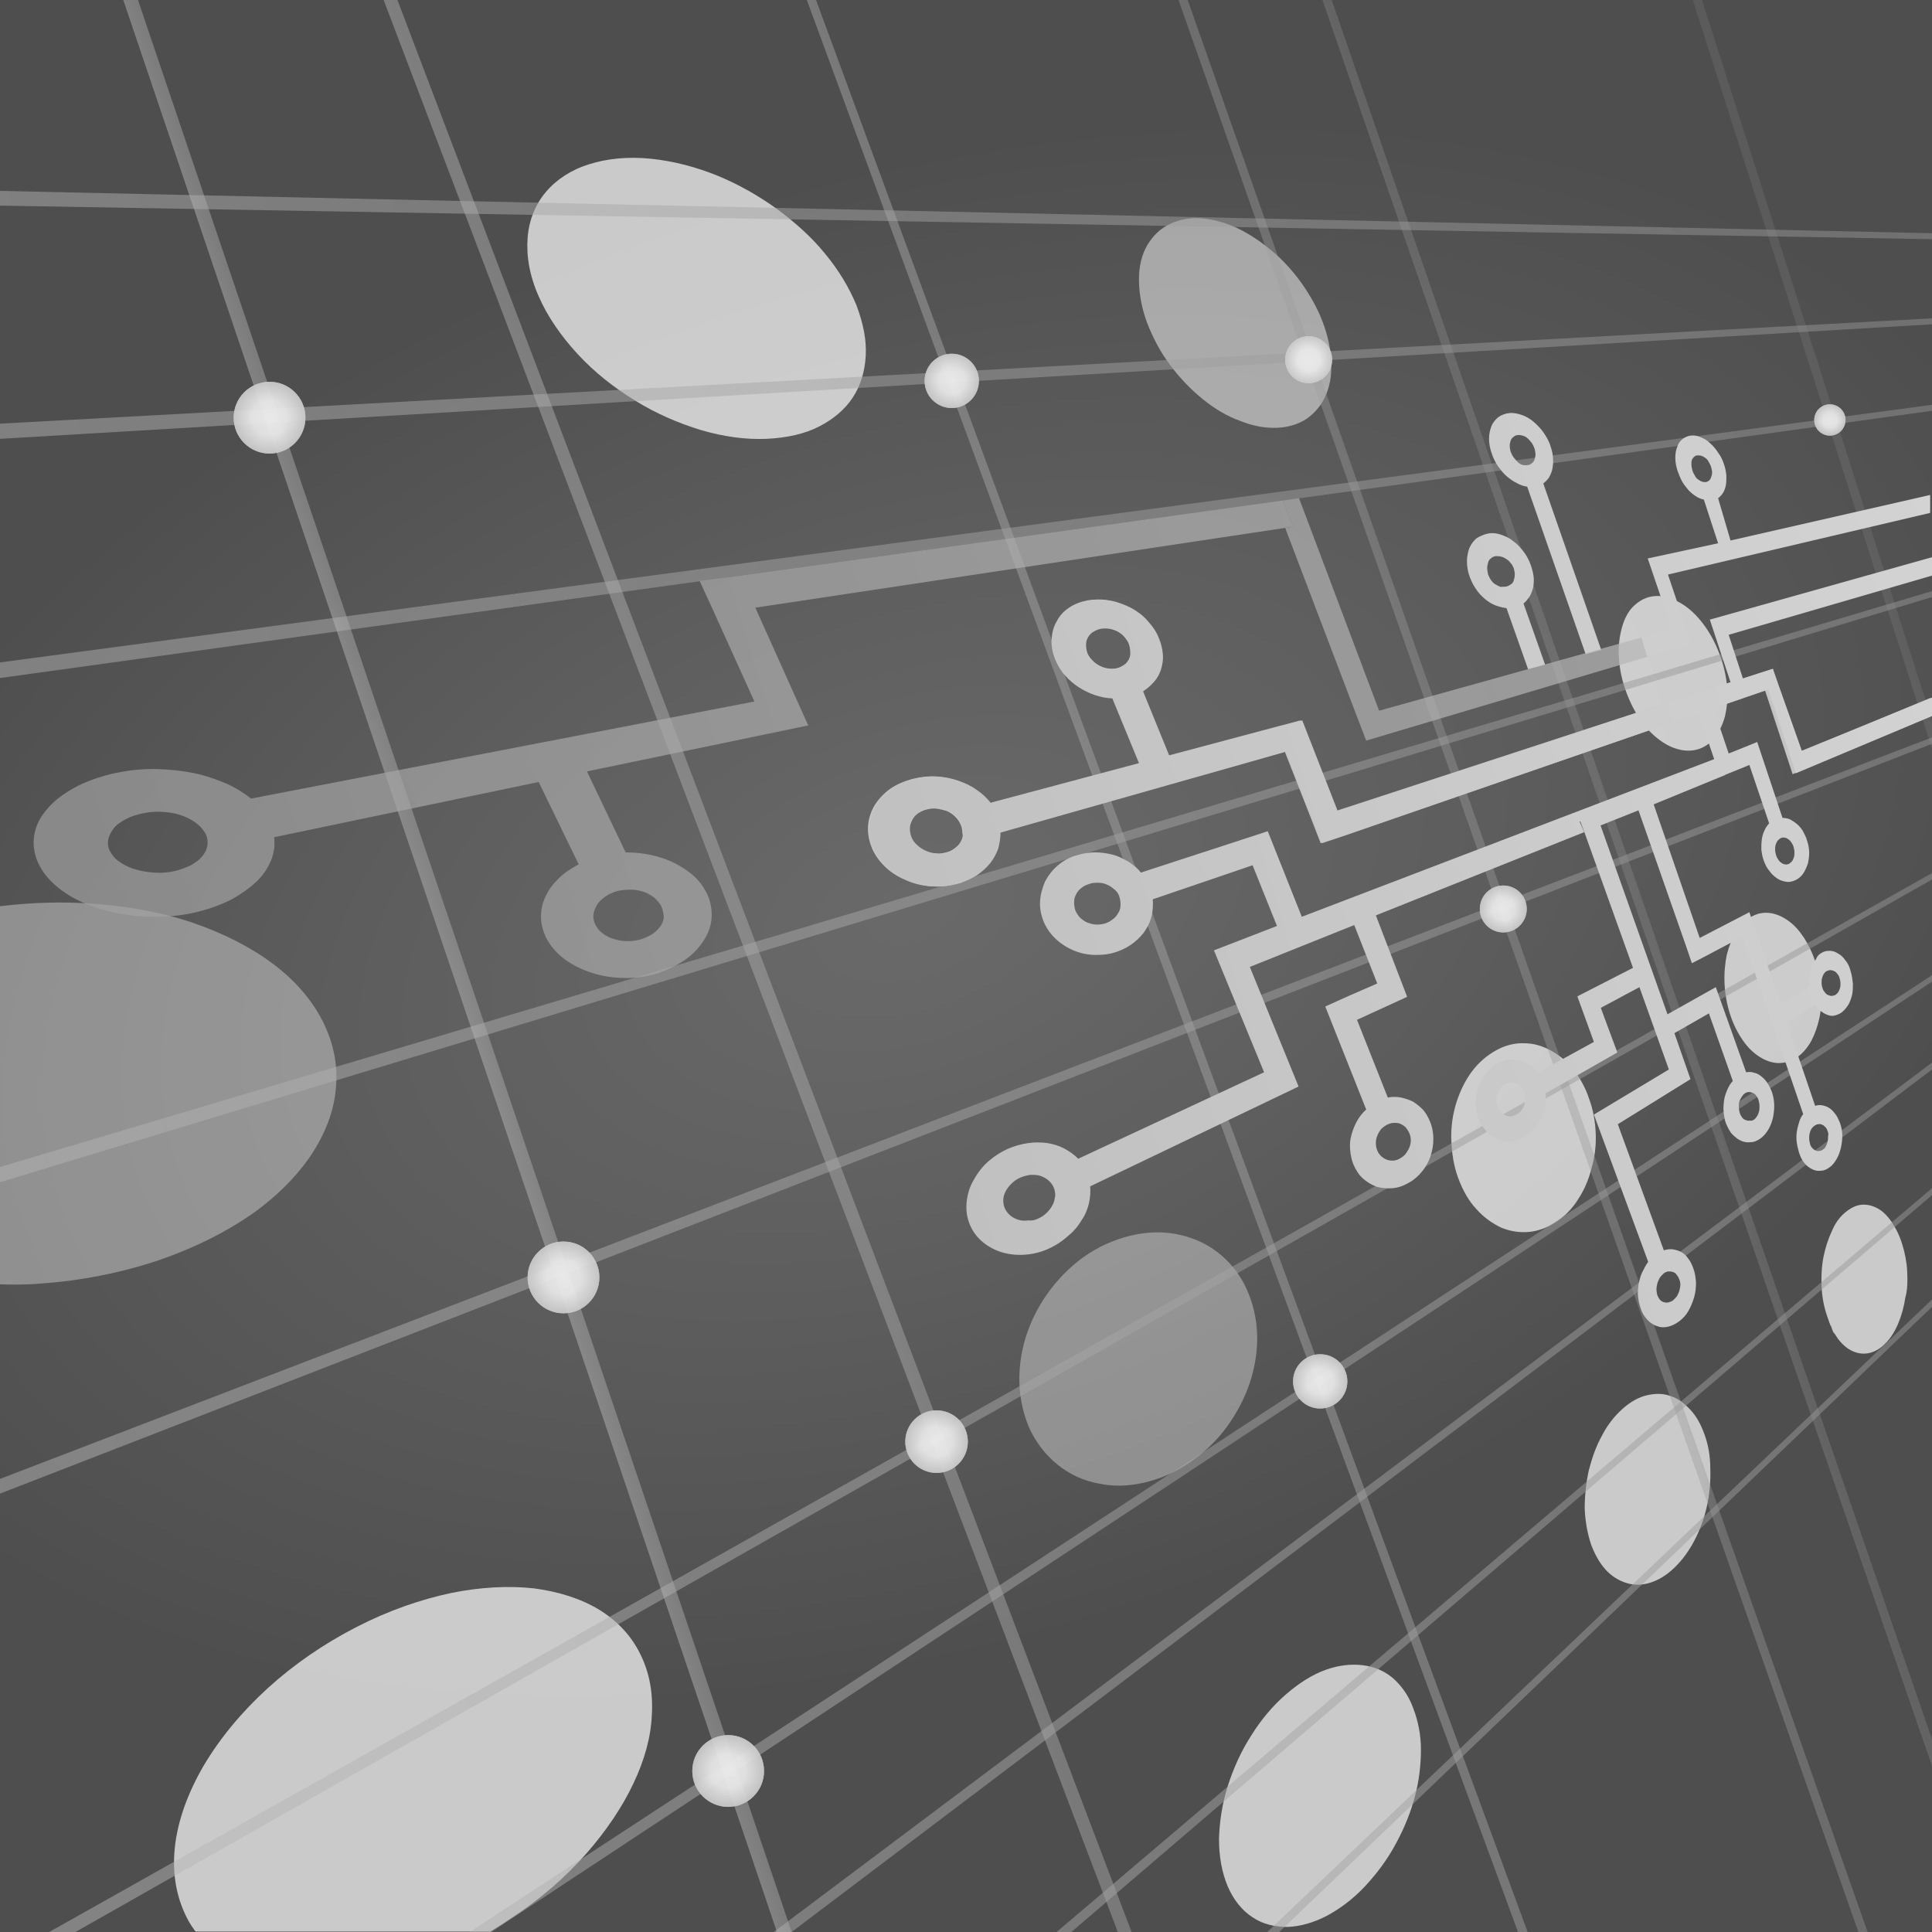 <?xml version="1.0" encoding="utf-8"?>
<!-- Generator: Adobe Illustrator 19.2.1, SVG Export Plug-In . SVG Version: 6.00 Build 0)  -->
<svg version="1.1" id="Layer_1" xmlns="http://www.w3.org/2000/svg" xmlns:xlink="http://www.w3.org/1999/xlink" x="0px" y="0px"
	 viewBox="0 0 420 420" style="enable-background:new 0 0 420 420;" xml:space="preserve">
<rect x="0" y="0" width="420" height="420" fill="#333333" stroke="none"/>
<style type="text/css">
	.st0{display:none;fill:url(#SVGID_1_);}
	.st1{opacity:0.3;fill:url(#SVGID_2_);enable-background:new    ;}
	.st2{opacity:0.7;}
	.st3{fill:#FFFFFF;}
	.st4{opacity:0.7;fill:#FFFFFF;enable-background:new    ;}
	.st5{opacity:0.5;fill:#FFFFFF;enable-background:new    ;}
	.st6{opacity:0.5;fill:url(#SVGID_3_);enable-background:new    ;}
	.st7{opacity:0.5;fill:url(#SVGID_4_);enable-background:new    ;}
	.st8{opacity:0.5;fill:url(#SVGID_5_);enable-background:new    ;}
	.st9{opacity:0.5;fill:url(#SVGID_6_);enable-background:new    ;}
	.st10{opacity:0.5;fill:url(#SVGID_7_);enable-background:new    ;}
	.st11{opacity:0.5;fill:url(#SVGID_8_);enable-background:new    ;}
	.st12{opacity:0.5;fill:url(#SVGID_9_);enable-background:new    ;}
	.st13{opacity:0.5;fill:url(#SVGID_10_);enable-background:new    ;}
	.st14{opacity:0.5;fill:url(#SVGID_11_);enable-background:new    ;}
	.st15{opacity:0.5;fill:url(#SVGID_12_);enable-background:new    ;}
	.st16{opacity:0.5;fill:url(#SVGID_13_);enable-background:new    ;}
	.st17{opacity:0.5;fill:url(#SVGID_14_);enable-background:new    ;}
	.st18{opacity:0.5;fill:url(#SVGID_15_);enable-background:new    ;}
	.st19{opacity:0.4;fill:url(#SVGID_16_);enable-background:new    ;}
	.st20{opacity:0.3;fill:url(#SVGID_17_);enable-background:new    ;}
	.st21{opacity:0.2;fill:url(#SVGID_18_);enable-background:new    ;}
	.st22{opacity:0.8;fill:url(#SVGID_19_);enable-background:new    ;}
	.st23{opacity:0.8;fill:url(#SVGID_20_);enable-background:new    ;}
	.st24{opacity:0.8;fill:url(#SVGID_21_);enable-background:new    ;}
	.st25{opacity:0.8;fill:url(#SVGID_22_);enable-background:new    ;}
	.st26{opacity:0.8;fill:url(#SVGID_23_);enable-background:new    ;}
	.st27{opacity:0.8;fill:url(#SVGID_24_);enable-background:new    ;}
	.st28{opacity:0.8;fill:url(#SVGID_25_);enable-background:new    ;}
	.st29{opacity:0.8;fill:url(#SVGID_26_);enable-background:new    ;}
	.st30{opacity:0.8;fill:url(#SVGID_27_);enable-background:new    ;}
	.st31{fill:#C4C4C4;}
	.st32{fill:url(#SVGID_28_);}
	.st33{fill:url(#SVGID_29_);}
	.st34{fill:url(#SVGID_30_);}
	.st35{fill:url(#SVGID_31_);}
	.st36{fill:url(#SVGID_32_);}
	.st37{fill:url(#SVGID_33_);}
	.st38{opacity:0.7;fill:url(#SVGID_34_);enable-background:new    ;}
	.st39{fill:url(#SVGID_35_);}
	.st40{fill:url(#SVGID_36_);}
	.st41{fill:url(#SVGID_37_);}
	.st42{display:none;opacity:0.25;fill:url(#SVGID_38_);enable-background:new    ;}
</style>
<g>
	
		<radialGradient id="SVGID_1_" cx="133.609" cy="72.295" r="262.854" gradientTransform="matrix(0.946 -0.324 -0.198 -0.579 86.476 283.708)" gradientUnits="userSpaceOnUse">
		<stop  offset="4.110230e-003" style="stop-color:#C8C8C8"/>
		<stop  offset="0.153" style="stop-color:#D3D3D3"/>
		<stop  offset="0.471" style="stop-color:#EFEFEF"/>
		<stop  offset="0.928" style="stop-color:#FFFFFF"/>
		<stop  offset="1" style="stop-color:#FFFFFF"/>
	</radialGradient>
	<rect class="st0" width="420" height="420"/>
	
		<radialGradient id="SVGID_2_" cx="133.609" cy="72.295" r="262.854" gradientTransform="matrix(0.946 -0.324 -0.198 -0.579 86.476 283.708)" gradientUnits="userSpaceOnUse">
		<stop  offset="4.110230e-003" style="stop-color:#E7E7E7"/>
		<stop  offset="0.153" style="stop-color:#DCDCDC"/>
		<stop  offset="0.471" style="stop-color:#C0C0C0"/>
		<stop  offset="0.928" style="stop-color:#939393"/>
		<stop  offset="1" style="stop-color:#8B8B8B"/>
	</radialGradient>
	<rect class="st1" width="420" height="420"/>
	<g class="st2">
		<path class="st3" d="M414.6,276.3c-0.1-2-0.5-4-1.1-5.9s-1.4-3.5-2.3-4.8s-1.9-2.3-3-2.9s-2.3-0.9-3.5-0.8s-2.4,0.7-3.6,1.7
			s-2.2,2.4-2.9,4.1c-0.8,1.7-1.4,3.6-1.8,5.6c-0.4,2.1-0.5,4.2-0.4,6.4c0.1,2.2,0.5,4.4,1.2,6.4c0.3,0.9,0.6,1.8,1,2.6
			c-0.1-0.2-0.2-0.3-0.2-0.5l0,0c0.1,0.2,0.2,0.3,0.2,0.5c0,0.1,0.1,0.2,0.1,0.3c0.2,0.3,0.4,0.7,0.5,1c-0.2-0.3-0.4-0.6-0.5-1
			c0.4,0.8,0.9,1.5,1.3,2.1c1,1.3,2.1,2.2,3.3,2.7c1.2,0.5,2.4,0.6,3.6,0.3c1.2-0.3,2.4-1,3.5-2.2c1.1-1.1,2-2.6,2.7-4.3
			c0.7-1.7,1.2-3.5,1.5-5.5C414.7,280.4,414.7,278.3,414.6,276.3z"/>
		<path class="st3" d="M397.9,287.9L397.9,287.9L397.9,287.9L397.9,287.9z"/>
		<path class="st3" d="M397.7,287.4L397.7,287.4L397.7,287.4L397.7,287.4z"/>
		<path class="st3" d="M394.7,209.3c-0.6-2-1.5-3.8-2.5-5.4c-1-1.5-2.1-2.8-3.4-3.7c-1.2-0.9-2.6-1.5-3.9-1.7c-1.4-0.2-2.7,0-4,0.7
			s-2.5,1.8-3.4,3.2s-1.6,3.2-2.1,5.1c-0.4,1.9-0.6,4.1-0.5,6.3s0.5,4.5,1.2,6.7s1.7,4.1,2.8,5.7c1.1,1.6,2.4,2.8,3.7,3.6
			c1.3,0.8,2.7,1.3,4.1,1.3c1.3,0,2.7-0.4,3.9-1.2c1.2-0.8,2.3-2.1,3.1-3.5c0.8-1.5,1.4-3.2,1.8-5s0.5-3.8,0.4-5.9
			C395.7,213.5,395.3,211.4,394.7,209.3z"/>
		<path class="st3" d="M375.5,150c-0.1-2-0.5-4.2-1.2-6.4s-1.6-4.2-2.7-6s-2.4-3.4-3.7-4.6c-1.4-1.3-2.9-2.2-4.4-2.8
			s-3.1-0.8-4.6-0.5s-2.8,1.1-3.9,2.2c-1.1,1.1-1.9,2.7-2.4,4.5s-0.8,3.9-0.7,6.1c0.1,2.2,0.5,4.6,1.3,7s1.8,4.5,3,6.4
			s2.6,3.4,4.1,4.6c1.5,1.2,3,2,4.6,2.4c1.5,0.4,3,0.4,4.5-0.1c1.4-0.5,2.6-1.4,3.5-2.6c0.9-1.2,1.6-2.7,2.1-4.5
			C375.4,154,375.6,152.1,375.5,150z"/>
		<path class="st3" d="M370.6,312c-0.8-2.3-1.8-4.1-3.1-5.5c-1.3-1.4-2.7-2.5-4.3-3c-1.6-0.6-3.3-0.6-5.1-0.2
			c-1.8,0.4-3.6,1.4-5.3,2.9c-1.8,1.6-3.3,3.5-4.5,5.8c-1.3,2.3-2.2,4.9-2.9,7.6c-0.6,2.7-0.9,5.6-0.9,8.3c0.1,2.8,0.6,5.5,1.4,7.9
			c0.9,2.4,2.1,4.4,3.5,5.8s3.1,2.3,4.8,2.7c1.7,0.4,3.5,0.2,5.3-0.5s3.5-1.9,5.2-3.7c1.6-1.7,3-3.8,4.1-6.1
			c1.1-2.3,1.9-4.7,2.4-7.2s0.7-5.1,0.6-7.6C371.8,316.7,371.4,314.2,370.6,312z"/>
		<path class="st3" d="M346.9,246.5c-0.1-2.5-0.5-5.1-1.4-7.5c-0.8-2.5-2-4.6-3.4-6.4c-1.4-1.8-3.1-3.2-4.9-4.2s-3.8-1.6-5.8-1.6
			c-2-0.1-4.1,0.4-6.1,1.5s-3.8,2.6-5.3,4.6s-2.6,4.3-3.4,6.8c-0.8,2.6-1.2,5.3-1.1,8.1s0.5,5.6,1.5,8.3c1,2.7,2.3,5,4,6.8
			c1.6,1.8,3.5,3.1,5.4,4c2,0.8,4,1.1,6.1,0.9c2-0.2,4.1-1,6-2.3s3.5-3,4.7-5c1.3-2,2.2-4.2,2.8-6.6
			C346.7,251.5,347,249,346.9,246.5z"/>
		<path class="st4" d="M254.4,79.4c2.1,2.8,4.5,5.3,7.1,7.4s5.3,3.7,8.1,4.7c2.7,1.1,5.4,1.6,8,1.5c2.5-0.1,4.7-0.8,6.5-2
			c1.7-1.2,3.1-2.8,4-4.8s1.4-4.3,1.3-6.9c0-2.6-0.5-5.4-1.5-8.3c-1-3-2.5-5.8-4.3-8.5c-1.8-2.7-3.9-5.1-6.2-7.2
			c-2.4-2.1-4.9-3.9-7.6-5.3c-2.7-1.4-5.5-2.2-8.2-2.5c-2.8-0.3-5.2,0.2-7.3,1.2c-2.1,1-3.7,2.6-4.9,4.6c-1.2,2.1-1.8,4.6-1.8,7.4
			c0,2.8,0.5,6,1.7,9.3C250.6,73.4,252.3,76.6,254.4,79.4z"/>
		<path class="st3" d="M302.8,364.8c-1.9-1.6-4.1-2.5-6.6-2.8s-5.2,0-8,1s-5.7,2.8-8.6,5.3s-5.5,5.6-7.6,9c-2.2,3.4-3.9,7.2-5.1,11
			s-1.8,7.7-1.9,11.5c0,3.7,0.6,7.2,1.9,10.3c1.3,3,3.2,5.3,5.4,6.7c2.2,1.5,4.8,2.1,7.6,2.1c2.7-0.1,5.6-0.9,8.5-2.4
			c2.8-1.5,5.7-3.6,8.4-6.5c2.6-2.8,4.9-5.9,6.7-9.3c1.8-3.3,3.2-6.8,4.1-10.2c0.9-3.4,1.3-6.9,1.3-10.1s-0.6-6.3-1.7-9.1
			C306.2,368.5,304.6,366.4,302.8,364.8z"/>
		<path class="st5" d="M271.6,300.9c1.1-3.2,1.7-6.6,1.7-9.9s-0.6-6.6-1.8-9.6c-1.2-3.1-3-5.7-5.1-7.7c-2.2-2.1-4.8-3.7-7.6-4.6
			c-2.9-1-6-1.4-9.3-1.1s-6.8,1.3-10.2,3c-3.5,1.8-6.5,4.2-9.1,7.1s-4.7,6.2-6.2,9.8c-1.5,3.6-2.3,7.4-2.4,11.2
			c-0.1,3.8,0.6,7.5,2,11c1.5,3.4,3.7,6.2,6.3,8.3c2.6,2.1,5.6,3.5,8.9,4.1c3.2,0.7,6.6,0.6,10-0.2c3.4-0.8,6.7-2.2,9.9-4.4
			c3.1-2.1,5.8-4.7,8-7.7C268.8,307.3,270.5,304.1,271.6,300.9z"/>
		<path class="st3" d="M125.6,77c3.6,3.9,7.9,7.3,12.5,10.1c4.5,2.8,9.4,4.9,14.3,6.4c4.8,1.4,9.6,2.1,14.2,1.9
			c4.5-0.2,8.4-1.1,11.5-2.7s5.6-3.7,7.3-6.3c1.7-2.6,2.6-5.6,2.8-9s-0.5-7-2-11c-1.6-3.9-3.9-7.7-6.8-11.2
			c-2.9-3.6-6.5-6.8-10.4-9.7c-4-2.9-8.4-5.4-13-7.3c-4.7-1.9-9.6-3.2-14.6-3.7s-9.5,0-13.3,1.2c-3.9,1.2-7.1,3.3-9.4,6
			s-3.7,6.1-4,10s0.4,8.2,2.4,12.7C119,68.8,122,73.1,125.6,77z"/>
		<path class="st3" d="M127.5,402.9c4.3-4.9,7.8-10.1,10.2-15.2c2.4-5,3.8-10.1,4-14.8c0.3-4.8-0.5-9.3-2.5-13.3
			c-2-4.1-5.1-7.3-9-9.7c-4-2.4-8.8-3.9-14.1-4.6c-5.5-0.6-11.6-0.3-18,1c-6.6,1.4-13.6,3.8-20.6,7.4c-7.2,3.7-13.7,8.2-19.3,13.3
			c-5.7,5.2-10.4,10.9-13.9,16.8c-3.5,6-5.7,12.1-6.3,17.9s0.4,11.3,3.1,16.1c0.4,0.7,0.9,1.4,1.4,2.1h64.1c1.6-1,3.2-2,4.8-3.1
			C117.7,412.7,123.1,407.9,127.5,402.9z"/>
		<path class="st5" d="M9.2,279c8.5-0.6,17.1-2.3,25.2-5c7.9-2.7,14.8-6.2,20.4-10.1c5.5-3.9,9.8-8.3,12.9-12.9
			c3-4.6,4.9-9.4,5.3-14.3c0.5-4.9-0.4-9.8-2.8-14.6S64,213,59.3,209.5c-4.8-3.6-10.7-6.6-17.4-8.9c-6.8-2.3-14.4-3.7-22.5-4.2
			C13.2,196,6.7,196.2,0,197v82.2C3,279.3,6.1,279.3,9.2,279z"/>
	</g>
	
		<linearGradient id="SVGID_3_" gradientUnits="userSpaceOnUse" x1="-55.284" y1="294.704" x2="400.246" y2="433.013" gradientTransform="matrix(1 0 0 -1 0 422)">
		<stop  offset="0" style="stop-color:#B7B7B7"/>
		<stop  offset="1" style="stop-color:#939393"/>
	</linearGradient>
	<polygon class="st6" points="420,52 420,50.7 0,41.5 0,44.7 	"/>
	
		<linearGradient id="SVGID_4_" gradientUnits="userSpaceOnUse" x1="41.099" y1="-22.75" x2="496.631" y2="115.559" gradientTransform="matrix(1 0 0 -1 0 422)">
		<stop  offset="0" style="stop-color:#B7B7B7"/>
		<stop  offset="1" style="stop-color:#939393"/>
	</linearGradient>
	<polygon class="st7" points="278.1,420 420,284.1 420,282.5 275.5,420 	"/>
	
		<linearGradient id="SVGID_5_" gradientUnits="userSpaceOnUse" x1="35.829" y1="-5.389" x2="491.358" y2="132.919" gradientTransform="matrix(1 0 0 -1 0 422)">
		<stop  offset="0" style="stop-color:#B7B7B7"/>
		<stop  offset="1" style="stop-color:#939393"/>
	</linearGradient>
	<polygon class="st8" points="232.9,420 420,259.8 420,258.3 229.7,420 	"/>
	
		<linearGradient id="SVGID_6_" gradientUnits="userSpaceOnUse" x1="29.469" y1="15.56" x2="484.999" y2="153.869" gradientTransform="matrix(1 0 0 -1 0 422)">
		<stop  offset="0" style="stop-color:#B7B7B7"/>
		<stop  offset="1" style="stop-color:#939393"/>
	</linearGradient>
	<polygon class="st9" points="168.2,420 172.1,420 420,232.5 420,231 	"/>
	
		<linearGradient id="SVGID_7_" gradientUnits="userSpaceOnUse" x1="24.073" y1="33.335" x2="479.601" y2="171.643" gradientTransform="matrix(1 0 0 -1 0 422)">
		<stop  offset="0" style="stop-color:#B7B7B7"/>
		<stop  offset="1" style="stop-color:#939393"/>
	</linearGradient>
	<polygon class="st10" points="106.8,420 420,213.4 420,212 102.1,420 	"/>
	
		<linearGradient id="SVGID_8_" gradientUnits="userSpaceOnUse" x1="17.172" y1="56.064" x2="472.701" y2="194.372" gradientTransform="matrix(1 0 0 -1 0 422)">
		<stop  offset="0" style="stop-color:#B7B7B7"/>
		<stop  offset="1" style="stop-color:#939393"/>
	</linearGradient>
	<polygon class="st11" points="420,191.2 420,189.8 10.7,420 16.4,420 	"/>
	
		<linearGradient id="SVGID_9_" gradientUnits="userSpaceOnUse" x1="-4.441" y1="114.391" x2="451.06" y2="252.691" gradientTransform="matrix(1 0 0 -1 0 422)">
		<stop  offset="0" style="stop-color:#B7B7B7"/>
		<stop  offset="1" style="stop-color:#939393"/>
	</linearGradient>
	<polygon class="st12" points="420,161.7 420,160.3 0,321.5 0,324.7 	"/>
	
		<linearGradient id="SVGID_10_" gradientUnits="userSpaceOnUse" x1="-15.41" y1="161.811" x2="440.134" y2="300.124" gradientTransform="matrix(1 0 0 -1 0 422)">
		<stop  offset="0" style="stop-color:#B7B7B7"/>
		<stop  offset="1" style="stop-color:#939393"/>
	</linearGradient>
	<polygon class="st13" points="420,129.8 420,128.5 0,253.7 0,257 	"/>
	
		<linearGradient id="SVGID_11_" gradientUnits="userSpaceOnUse" x1="-35.852" y1="230.704" x2="419.677" y2="369.012" gradientTransform="matrix(1 0 0 -1 0 422)">
		<stop  offset="0" style="stop-color:#B7B7B7"/>
		<stop  offset="1" style="stop-color:#939393"/>
	</linearGradient>
	<polygon class="st14" points="420,89.3 420,88 0,144 0,147.4 	"/>
	
		<linearGradient id="SVGID_12_" gradientUnits="userSpaceOnUse" x1="-45.679" y1="263.07" x2="409.848" y2="401.378" gradientTransform="matrix(1 0 0 -1 0 422)">
		<stop  offset="0" style="stop-color:#B7B7B7"/>
		<stop  offset="1" style="stop-color:#939393"/>
	</linearGradient>
	<polygon class="st15" points="420,70.5 420,69.2 0,92.1 0,95.4 	"/>
	
		<linearGradient id="SVGID_13_" gradientUnits="userSpaceOnUse" x1="97.782" y1="211.435" x2="105.936" y2="214.196" gradientTransform="matrix(1 0 0 -1 0 422)">
		<stop  offset="0" style="stop-color:#B7B7B7"/>
		<stop  offset="1" style="stop-color:#939393"/>
	</linearGradient>
	<polygon class="st16" points="172.1,420 30,0 26.8,0 168.9,420 	"/>
	
		<linearGradient id="SVGID_14_" gradientUnits="userSpaceOnUse" x1="145.681" y1="205.561" x2="195.754" y2="222.514" gradientTransform="matrix(1 0 0 -1 0 422)">
		<stop  offset="0" style="stop-color:#B7B7B7"/>
		<stop  offset="1" style="stop-color:#939393"/>
	</linearGradient>
	<polygon class="st17" points="246,420 86.4,0 83.4,0 243,420 	"/>
	
		<linearGradient id="SVGID_15_" gradientUnits="userSpaceOnUse" x1="213.782" y1="198.468" x2="282.87" y2="221.86" gradientTransform="matrix(1 0 0 -1 0 422)">
		<stop  offset="0" style="stop-color:#B7B7B7"/>
		<stop  offset="1" style="stop-color:#939393"/>
	</linearGradient>
	<polygon class="st18" points="332.1,420 177.4,0 175.4,0 330,420 	"/>
	
		<linearGradient id="SVGID_16_" gradientUnits="userSpaceOnUse" x1="303.204" y1="202.555" x2="339.433" y2="214.821" gradientTransform="matrix(1 0 0 -1 0 422)">
		<stop  offset="0" style="stop-color:#B7B7B7"/>
		<stop  offset="1" style="stop-color:#939393"/>
	</linearGradient>
	<polygon class="st19" points="406,420 258.2,0 256.2,0 404,420 	"/>
	
		<linearGradient id="SVGID_17_" gradientUnits="userSpaceOnUse" x1="336.769" y1="224.3" x2="357.958" y2="231.475" gradientTransform="matrix(1 0 0 -1 0 422)">
		<stop  offset="0" style="stop-color:#B7B7B7"/>
		<stop  offset="1" style="stop-color:#939393"/>
	</linearGradient>
	<polygon class="st20" points="420,378.1 289.5,0 287.5,0 420,383.9 	"/>
	
		<linearGradient id="SVGID_18_" gradientUnits="userSpaceOnUse" x1="369.647" y1="332.355" x2="394.189" y2="340.664" gradientTransform="matrix(1 0 0 -1 0 422)">
		<stop  offset="0" style="stop-color:#B7B7B7"/>
		<stop  offset="1" style="stop-color:#939393"/>
	</linearGradient>
	<polygon class="st21" points="420,156.6 370,0 368,0 420,162.8 	"/>
	<circle class="st4" cx="122.5" cy="277.7" r="7.8"/>
	<circle class="st4" cx="158.3" cy="385" r="7.8"/>
	<circle class="st4" cx="58.6" cy="90.8" r="7.8"/>
	<circle class="st4" cx="203.6" cy="313.4" r="6.8"/>
	<circle class="st4" cx="287" cy="300.3" r="5.9"/>
	<circle class="st4" cx="206.9" cy="82.8" r="5.9"/>
	<circle class="st4" cx="284.5" cy="78.2" r="5.1"/>
	<circle class="st4" cx="326.8" cy="197.6" r="5.1"/>
	<circle class="st4" cx="397.8" cy="91.3" r="3.4"/>
	
		<radialGradient id="SVGID_19_" cx="122.535" cy="144.321" r="7.758" gradientTransform="matrix(1 0 0 -1 0 422)" gradientUnits="userSpaceOnUse">
		<stop  offset="0" style="stop-color:#EBEBEB"/>
		<stop  offset="0.484" style="stop-color:#E5E5E5"/>
		<stop  offset="1" style="stop-color:#C1C1C1"/>
	</radialGradient>
	<circle class="st22" cx="122.5" cy="277.7" r="7.8"/>
	
		<radialGradient id="SVGID_20_" cx="158.3" cy="37.039" r="7.756" gradientTransform="matrix(1 0 0 -1 0 422)" gradientUnits="userSpaceOnUse">
		<stop  offset="0" style="stop-color:#EBEBEB"/>
		<stop  offset="0.484" style="stop-color:#E5E5E5"/>
		<stop  offset="1" style="stop-color:#C1C1C1"/>
	</radialGradient>
	<circle class="st23" cx="158.3" cy="385" r="7.8"/>
	
		<radialGradient id="SVGID_21_" cx="58.568" cy="331.183" r="7.758" gradientTransform="matrix(1 0 0 -1 0 422)" gradientUnits="userSpaceOnUse">
		<stop  offset="0" style="stop-color:#EBEBEB"/>
		<stop  offset="0.484" style="stop-color:#E5E5E5"/>
		<stop  offset="1" style="stop-color:#C1C1C1"/>
	</radialGradient>
	<circle class="st24" cx="58.6" cy="90.8" r="7.8"/>
	
		<radialGradient id="SVGID_22_" cx="203.625" cy="108.561" r="6.768" gradientTransform="matrix(1 0 0 -1 0 422)" gradientUnits="userSpaceOnUse">
		<stop  offset="0" style="stop-color:#EBEBEB"/>
		<stop  offset="0.484" style="stop-color:#E5E5E5"/>
		<stop  offset="1" style="stop-color:#C1C1C1"/>
	</radialGradient>
	<circle class="st25" cx="203.6" cy="313.4" r="6.8"/>
	
		<radialGradient id="SVGID_23_" cx="287.012" cy="121.662" r="5.922" gradientTransform="matrix(1 0 0 -1 0 422)" gradientUnits="userSpaceOnUse">
		<stop  offset="0" style="stop-color:#EBEBEB"/>
		<stop  offset="0.484" style="stop-color:#E5E5E5"/>
		<stop  offset="1" style="stop-color:#C1C1C1"/>
	</radialGradient>
	<circle class="st26" cx="287" cy="300.3" r="5.9"/>
	
		<radialGradient id="SVGID_24_" cx="206.93" cy="339.248" r="5.922" gradientTransform="matrix(1 0 0 -1 0 422)" gradientUnits="userSpaceOnUse">
		<stop  offset="0" style="stop-color:#EBEBEB"/>
		<stop  offset="0.484" style="stop-color:#E5E5E5"/>
		<stop  offset="1" style="stop-color:#C1C1C1"/>
	</radialGradient>
	<circle class="st27" cx="206.9" cy="82.8" r="5.9"/>
	
		<radialGradient id="SVGID_25_" cx="284.5" cy="343.781" r="5.072" gradientTransform="matrix(1 0 0 -1 0 422)" gradientUnits="userSpaceOnUse">
		<stop  offset="0" style="stop-color:#EBEBEB"/>
		<stop  offset="0.484" style="stop-color:#E5E5E5"/>
		<stop  offset="1" style="stop-color:#C1C1C1"/>
	</radialGradient>
	<circle class="st28" cx="284.5" cy="78.2" r="5.1"/>
	
		<radialGradient id="SVGID_26_" cx="326.8" cy="224.411" r="5.077" gradientTransform="matrix(1 0 0 -1 0 422)" gradientUnits="userSpaceOnUse">
		<stop  offset="0" style="stop-color:#EBEBEB"/>
		<stop  offset="0.484" style="stop-color:#E5E5E5"/>
		<stop  offset="1" style="stop-color:#C1C1C1"/>
	</radialGradient>
	<circle class="st29" cx="326.8" cy="197.6" r="5.1"/>
	
		<radialGradient id="SVGID_27_" cx="397.819" cy="330.685" r="3.384" gradientTransform="matrix(1 0 0 -1 0 422)" gradientUnits="userSpaceOnUse">
		<stop  offset="0" style="stop-color:#EBEBEB"/>
		<stop  offset="0.484" style="stop-color:#E5E5E5"/>
		<stop  offset="1" style="stop-color:#C1C1C1"/>
	</radialGradient>
	<circle class="st30" cx="397.8" cy="91.3" r="3.4"/>
	<path class="st31" d="M391.3,163.5l-5.9-18.1l-26.5,8.5l-68.5,22.4l-7.7-19.7l-28.9,7.7l-5.7-14c1-0.6,1.8-1.3,2.4-2.1
		c0.7-0.8,1.2-1.7,1.5-2.7s0.5-2.1,0.4-3.2c-0.1-1.1-0.3-2.3-0.8-3.4c-0.6-1.4-1.4-2.7-2.4-3.8s-2.3-2.1-3.6-2.9
		c-1.4-0.8-2.8-1.3-4.4-1.6c-1.5-0.3-3.1-0.3-4.7-0.1c-1.6,0.3-2.9,0.8-4.1,1.6c-1.2,0.8-2.1,1.8-2.7,3c-0.7,1.2-1,2.5-1.1,3.9
		s0.2,2.9,0.8,4.4c0.5,1.2,1.2,2.4,2.1,3.4c0.9,1,1.9,1.9,3,2.6c1.1,0.7,2.3,1.3,3.5,1.7s2.5,0.7,3.8,0.7l5.8,14.1l-32.6,8.7
		c-0.9-1.1-1.9-2.1-3.1-2.9c-1.2-0.8-2.6-1.5-4-2s-3-0.8-4.6-0.9c-1.6-0.1-3.2,0.1-4.8,0.5c-1.9,0.5-3.6,1.2-5,2.2s-2.5,2.2-3.4,3.6
		c-0.8,1.4-1.3,2.9-1.4,4.5c-0.1,1.6,0.2,3.2,0.9,4.9c0.7,1.6,1.8,3,3.1,4.2s2.9,2.1,4.6,2.8c1.7,0.7,3.5,1.1,5.4,1.2
		c1.9,0.1,3.7-0.1,5.6-0.7c1.4-0.4,2.7-1,3.8-1.8c1.1-0.7,2-1.6,2.8-2.6s1.3-2,1.7-3.1s0.6-2.3,0.5-3.5l62.2-17.6l5.7,14.5l2.1,5.4
		l5.1-1.7l91.5-31.5l6,18.2l30-12.6v-4L391.3,163.5z M245.4,143.4c-0.3,0.5-0.6,0.9-1.1,1.2s-1,0.6-1.6,0.7c-0.6,0.1-1.3,0.1-1.9,0
		c-0.6-0.1-1.3-0.3-1.8-0.6c-0.6-0.3-1.1-0.7-1.6-1.2s-0.8-1-1.1-1.6c-0.2-0.6-0.4-1.2-0.3-1.8c0-0.6,0.2-1.1,0.4-1.6
		c0.3-0.5,0.6-0.9,1.1-1.2s1-0.6,1.7-0.7c0.6-0.1,1.3-0.1,1.9,0c0.6,0.1,1.3,0.3,1.8,0.6c0.6,0.3,1.1,0.7,1.5,1.2s0.8,1,1,1.6
		s0.3,1.2,0.3,1.7C245.8,142.4,245.7,142.9,245.4,143.4z M208.9,182.9c-0.3,0.6-0.7,1.1-1.3,1.5c-0.5,0.4-1.2,0.8-2,1
		s-1.5,0.3-2.3,0.2c-0.8,0-1.5-0.2-2.2-0.5s-1.3-0.7-1.9-1.2c-0.5-0.5-1-1.1-1.3-1.7c-0.3-0.7-0.4-1.3-0.4-2c0-0.6,0.2-1.3,0.5-1.8
		c0.3-0.6,0.8-1.1,1.3-1.5c0.6-0.4,1.2-0.7,2-0.9s1.6-0.3,2.3-0.2c0.8,0.1,1.5,0.3,2.2,0.5c0.7,0.3,1.3,0.7,1.8,1.2s0.9,1,1.2,1.7
		c0.3,0.6,0.4,1.3,0.4,1.9C209.4,181.7,209.2,182.3,208.9,182.9z"/>
	<g>
		
			<linearGradient id="SVGID_28_" gradientUnits="userSpaceOnUse" x1="-8.522" y1="140.675" x2="447.01" y2="278.984" gradientTransform="matrix(1 0 0 -1 0 422)">
			<stop  offset="0" style="stop-color:#B0B0B0"/>
			<stop  offset="1" style="stop-color:#D4D4D4"/>
		</linearGradient>
		<path class="st32" d="M385.4,145.4l-6.5,2.1l-3.1-9.5l44.3-12.9v-4l-48.4,13.6l4.5,13.6l-14.2,4.6l1.4,4.2l-0.8,0.3l6.7-2.3
			l3.6,10.7l1-0.3l1,3l-1,0.4l6.4-2.6l4.3,12.7c-0.4,0.4-0.8,1-1,1.5c-0.3,0.6-0.5,1.3-0.6,2s-0.1,1.5-0.1,2.2
			c0.1,0.8,0.2,1.5,0.5,2.3c0.3,0.9,0.7,1.7,1.3,2.4c0.5,0.7,1.1,1.2,1.7,1.6c0.6,0.4,1.3,0.6,2,0.7c0.7,0.1,1.3-0.1,2-0.4
			c0.6-0.3,1.2-0.8,1.6-1.4c0.4-0.6,0.7-1.3,1-2.1c0.2-0.8,0.3-1.7,0.3-2.5c0-0.9-0.2-1.8-0.5-2.7c-0.2-0.7-0.6-1.4-0.9-2
			c-0.4-0.6-0.8-1.1-1.3-1.5s-1-0.7-1.5-1c-0.5-0.2-1.1-0.3-1.6-0.3l-5.5-16.5l-2.7,1.1l-3.5,1.4l-3.3-9.8l11.9-4.1l6,18.2l30-12.6
			v-4l-28.7,11.7L385.4,145.4z M386,183.7c0.1-0.3,0.2-0.6,0.4-0.9c0.2-0.2,0.4-0.4,0.7-0.6c0.3-0.1,0.5-0.2,0.8-0.1
			c0.3,0,0.5,0.1,0.8,0.3s0.5,0.4,0.7,0.7s0.4,0.6,0.5,1s0.2,0.8,0.2,1.1c0,0.4,0,0.7-0.1,1.1c-0.1,0.3-0.2,0.6-0.4,0.9
			c-0.2,0.2-0.4,0.4-0.7,0.6c-0.3,0.1-0.5,0.2-0.8,0.1c-0.3,0-0.5-0.1-0.8-0.3s-0.5-0.4-0.7-0.7s-0.4-0.6-0.5-1s-0.2-0.8-0.2-1.1
			C385.9,184.4,385.9,184.1,386,183.7z"/>
		
			<linearGradient id="SVGID_29_" gradientUnits="userSpaceOnUse" x1="-14.645" y1="188.614" x2="432.899" y2="324.498" gradientTransform="matrix(1 0 0 -1 0 422)">
			<stop  offset="0" style="stop-color:#B0B0B0"/>
			<stop  offset="1" style="stop-color:#D4D4D4"/>
		</linearGradient>
		<path class="st33" d="M356.7,138.6l1.4,4.2l6.6-1.9l3-0.9l-1.4-4.1l-3.7-11l57-13.4v-3.9l-43.4,9.9l-2.7-9.2
			c0.4-0.3,0.8-0.7,1.1-1.2c0.3-0.5,0.5-1.1,0.6-1.7s0.1-1.3,0.1-2.1c-0.1-0.7-0.2-1.5-0.5-2.3c-0.3-1-0.7-1.8-1.3-2.6
			c-0.5-0.8-1.1-1.5-1.8-2.1c-0.6-0.6-1.3-1-2.1-1.3c-0.7-0.3-1.4-0.4-2.1-0.3s-1.3,0.4-1.8,0.8s-0.9,1-1.1,1.7
			c-0.3,0.7-0.4,1.5-0.4,2.4s0.2,1.9,0.5,2.8c0.3,0.8,0.6,1.6,1,2.3c0.4,0.7,0.9,1.3,1.4,1.9c0.5,0.5,1.1,1,1.6,1.3
			c0.6,0.4,1.2,0.6,1.7,0.7l3.1,9.5l-15.3,3.3l5.2,15.3L356.7,138.6z M372,103.7c-0.1,0.3-0.2,0.5-0.4,0.7c-0.2,0.2-0.4,0.3-0.7,0.4
			c-0.3,0-0.6,0-0.9-0.1s-0.6-0.3-0.9-0.5s-0.5-0.5-0.7-0.9c-0.2-0.3-0.4-0.7-0.5-1.1s-0.2-0.8-0.2-1.2c0-0.4,0-0.7,0.1-1
			s0.3-0.5,0.5-0.7s0.4-0.3,0.7-0.3c0.3,0,0.6,0,0.9,0.1s0.6,0.3,0.9,0.5s0.5,0.5,0.7,0.9c0.2,0.3,0.4,0.7,0.5,1.1s0.2,0.8,0.2,1.1
			C372.2,103.1,372.1,103.4,372,103.7z"/>
		<g>
			
				<linearGradient id="SVGID_30_" gradientUnits="userSpaceOnUse" x1="6.524" y1="94.874" x2="460.855" y2="232.818" gradientTransform="matrix(1 0 0 -1 0 422)">
				<stop  offset="0" style="stop-color:#B0B0B0"/>
				<stop  offset="1" style="stop-color:#D4D4D4"/>
			</linearGradient>
			<path class="st34" d="M359.3,174.3l10.2,29.6l10.8-5.6l6.8,19.9l6.3-3.8c-0.1-0.8-0.1-1.5,0-2.2s0.3-1.4,0.5-2s0.5-1.2,0.9-1.7
				c0.2-0.6,0.6-1,1.1-1.3c0.6-0.4,1.2-0.5,1.9-0.5c0.6,0,1.2,0.2,1.8,0.6c0.6,0.3,1.1,0.8,1.6,1.5c0.5,0.6,0.9,1.4,1.1,2.3
				c0.3,0.9,0.4,1.8,0.5,2.7c0,0.9,0,1.8-0.2,2.6s-0.5,1.6-0.9,2.2c-0.4,0.6-0.9,1.2-1.5,1.6c-0.5,0.3-1,0.5-1.5,0.6s-1,0-1.5-0.2
				s-1-0.5-1.4-0.8c-0.5-0.4-0.9-0.9-1.2-1.5l-6.2,3.9l6.2,18.2c0.6-0.2,1.1-0.2,1.6-0.1c0.5,0.1,1.1,0.3,1.5,0.6
				c0.5,0.3,0.9,0.8,1.3,1.3s0.7,1.2,1,1.9c0.3,0.9,0.5,1.8,0.5,2.7s-0.1,1.9-0.3,2.7c-0.2,0.9-0.5,1.7-0.9,2.4s-0.9,1.4-1.5,1.8
				c-0.6,0.5-1.3,0.8-1.9,0.8c-0.7,0.1-1.3,0-1.9-0.3s-1.2-0.7-1.7-1.3s-0.9-1.4-1.2-2.3c-0.2-0.7-0.4-1.5-0.5-2.2
				c-0.1-0.8-0.1-1.5,0-2.3c0.1-0.7,0.3-1.5,0.5-2.1c0.2-0.7,0.5-1.3,0.9-1.8l-13.2-38.6l-7.9,4.2l-3.1,1.6l-1.4-4.1l-10.3-29.4
				L359.3,174.3z M399,216.3c0.2-0.2,0.5-0.4,0.6-0.6c0.2-0.3,0.3-0.6,0.4-0.9c0.1-0.3,0.1-0.7,0.1-1.1c0-0.4-0.1-0.7-0.2-1.1
				c-0.1-0.4-0.3-0.7-0.5-0.9c-0.2-0.3-0.4-0.5-0.7-0.6c-0.2-0.1-0.5-0.2-0.8-0.2s-0.5,0.1-0.8,0.2c-0.2,0.1-0.5,0.4-0.6,0.6
				c-0.2,0.3-0.3,0.6-0.4,0.9c-0.1,0.3-0.1,0.7-0.1,1.1c0,0.4,0.1,0.8,0.2,1.1c0.1,0.4,0.3,0.7,0.5,0.9c0.2,0.3,0.4,0.5,0.7,0.6
				c0.2,0.1,0.5,0.2,0.8,0.2C398.4,216.5,398.7,216.4,399,216.3 M397.3,245.9c-0.1-0.4-0.3-0.7-0.5-0.9s-0.4-0.4-0.7-0.5
				c-0.2-0.1-0.5-0.2-0.8-0.1c-0.3,0-0.5,0.1-0.8,0.3s-0.5,0.4-0.7,0.7s-0.3,0.6-0.4,1s-0.1,0.8-0.1,1.1c0,0.4,0.1,0.8,0.2,1.2
				s0.3,0.7,0.5,0.9s0.4,0.4,0.7,0.5c0.3,0.1,0.5,0.2,0.8,0.1c0.3,0,0.5-0.1,0.8-0.3s0.5-0.4,0.6-0.7c0.2-0.3,0.3-0.6,0.4-1
				s0.1-0.7,0.1-1.1C397.5,246.6,397.5,246.3,397.3,245.9"/>
		</g>
		<g>
			
				<linearGradient id="SVGID_31_" gradientUnits="userSpaceOnUse" x1="-25.343" y1="196.15" x2="430.165" y2="334.452" gradientTransform="matrix(1 0 0 -1 0 422)">
				<stop  offset="0" style="stop-color:#B0B0B0"/>
				<stop  offset="1" style="stop-color:#D4D4D4"/>
			</linearGradient>
			<path class="st35" d="M328.1,89.8c0.9-0.1,1.8,0.1,2.7,0.4c0.9,0.3,1.8,0.8,2.6,1.5c0.8,0.7,1.6,1.5,2.2,2.4s1.2,1.9,1.5,3
				c0.3,0.9,0.5,1.7,0.5,2.5c0.1,0.8,0,1.5-0.1,2.2s-0.4,1.3-0.7,1.9c-0.3,0.5-0.8,1-1.3,1.4l12.6,36.2l-3.4,0.9L332,105.8
				c-0.8-0.1-1.6-0.4-2.3-0.8c-0.8-0.4-1.5-0.9-2.2-1.5s-1.3-1.4-1.9-2.2c-0.5-0.8-1-1.7-1.3-2.7c-0.4-1.1-0.6-2.2-0.6-3.2
				s0.2-1.9,0.5-2.7c0.3-0.8,0.9-1.5,1.5-2C326.4,90.2,327.2,89.9,328.1,89.8z M332.1,101.1c0.4,0,0.7-0.2,0.9-0.4
				c0.3-0.2,0.5-0.5,0.6-0.8s0.2-0.7,0.2-1.1s-0.1-0.8-0.2-1.3c-0.2-0.5-0.4-0.9-0.6-1.2c-0.3-0.4-0.6-0.7-0.9-1s-0.7-0.5-1.1-0.6
				s-0.8-0.2-1.1-0.1c-0.4,0-0.7,0.2-0.9,0.4c-0.3,0.2-0.5,0.5-0.6,0.8s-0.2,0.7-0.2,1.1s0.1,0.9,0.2,1.3c0.2,0.5,0.4,0.9,0.7,1.3
				c0.3,0.4,0.6,0.7,0.9,1s0.7,0.5,1.1,0.6C331.3,101.1,331.7,101.2,332.1,101.1"/>
		</g>
		<g>
			
				<linearGradient id="SVGID_32_" gradientUnits="userSpaceOnUse" x1="-22.002" y1="184.99" x2="433.561" y2="323.309" gradientTransform="matrix(1 0 0 -1 0 422)">
				<stop  offset="0" style="stop-color:#B0B0B0"/>
				<stop  offset="1" style="stop-color:#D4D4D4"/>
			</linearGradient>
			<path class="st36" d="M323.4,116c0.9-0.2,1.9-0.1,2.8,0.2c0.9,0.3,1.9,0.7,2.7,1.4c0.9,0.6,1.6,1.4,2.3,2.3
				c0.7,0.9,1.2,1.9,1.6,3c0.3,0.9,0.5,1.7,0.6,2.5s0,1.6-0.1,2.3c-0.2,0.7-0.4,1.4-0.8,2s-0.8,1.1-1.3,1.5l4.7,13.3l-3.7,1
				l-4.7-13.3c-0.8-0.1-1.6-0.3-2.4-0.6s-1.6-0.8-2.3-1.4c-0.7-0.6-1.4-1.3-1.9-2.1c-0.6-0.8-1-1.7-1.4-2.7
				c-0.4-1.1-0.6-2.3-0.6-3.3c0-1.1,0.2-2,0.5-2.9c0.4-0.9,0.9-1.6,1.6-2.2C321.7,116.6,322.5,116.2,323.4,116z M327.5,127.5
				c0.4-0.1,0.7-0.3,1-0.5s0.5-0.5,0.6-0.9s0.2-0.7,0.2-1.2c0-0.4-0.1-0.9-0.2-1.3c-0.2-0.5-0.4-0.9-0.7-1.2c-0.3-0.4-0.6-0.7-1-0.9
				c-0.4-0.3-0.7-0.4-1.1-0.5s-0.8-0.1-1.2-0.1c-0.4,0.1-0.7,0.2-1,0.5c-0.3,0.2-0.5,0.5-0.6,0.9s-0.2,0.8-0.2,1.2
				c0,0.4,0.1,0.9,0.2,1.4c0.2,0.5,0.4,0.9,0.7,1.3c0.3,0.4,0.6,0.7,1,0.9c0.4,0.2,0.7,0.4,1.1,0.5
				C326.7,127.5,327.1,127.6,327.5,127.5"/>
		</g>
		<g>
			
				<linearGradient id="SVGID_33_" gradientUnits="userSpaceOnUse" x1="8.577" y1="84.361" x2="464.109" y2="222.67" gradientTransform="matrix(1 0 0 -1 0 422)">
				<stop  offset="0" style="stop-color:#B0B0B0"/>
				<stop  offset="1" style="stop-color:#D4D4D4"/>
			</linearGradient>
			<path class="st37" d="M379.6,233.1c0.6-0.1,1.2-0.1,1.7,0.1c0.6,0.1,1.1,0.4,1.6,0.8c0.5,0.4,0.9,0.8,1.3,1.4
				c0.4,0.6,0.7,1.2,1,2c0.3,0.9,0.5,1.9,0.5,2.9s-0.1,1.9-0.3,2.8c-0.2,0.9-0.6,1.8-1,2.5c-0.5,0.8-1,1.4-1.7,1.9s-1.4,0.8-2.1,0.8
				c-0.7,0.1-1.4,0-2.1-0.3s-1.3-0.8-1.9-1.4c-0.6-0.6-1-1.5-1.4-2.4c-0.3-0.8-0.4-1.6-0.5-2.5c-0.1-0.8,0-1.7,0.1-2.5
				s0.4-1.6,0.7-2.3c0.3-0.7,0.7-1.4,1.2-1.9l-5.2-14.7l-7.5,4.3l3.5,10l-15.8,9.8l10,27.4c0.7-0.2,1.3-0.3,2-0.2
				c0.6,0.1,1.3,0.3,1.8,0.6c0.6,0.3,1.1,0.8,1.5,1.4c0.5,0.6,0.8,1.3,1.1,2.1c0.4,1,0.5,2,0.6,3.1c0,1.1-0.1,2.1-0.4,3.2
				c-0.3,1-0.7,2-1.2,2.9s-1.2,1.7-2,2.3c-0.8,0.6-1.6,1-2.4,1.2s-1.7,0.2-2.4-0.1c-0.8-0.2-1.5-0.7-2.1-1.3
				c-0.6-0.6-1.2-1.5-1.5-2.5c-0.3-0.8-0.5-1.7-0.6-2.6s0-1.8,0.1-2.7c0.2-0.9,0.4-1.8,0.8-2.6c0.4-0.8,0.8-1.6,1.3-2.3l-11.8-32
				l16.3-9.8l-6.4-17.9l-8.4,4.5l2,5.4l1.6,4.3l-15.6,8.9c0.1,0.9,0.1,1.9-0.1,2.8c-0.2,0.9-0.4,1.8-0.8,2.6s-0.9,1.6-1.5,2.3
				s-1.3,1.3-2.1,1.7c-1,0.6-2,0.9-2.9,1c-1,0.1-2,0-2.9-0.4s-1.8-0.9-2.5-1.7s-1.4-1.7-1.8-2.8s-0.6-2.3-0.6-3.5s0.2-2.3,0.6-3.4
				c0.4-1.1,0.9-2.1,1.6-3s1.6-1.6,2.5-2.1c0.8-0.4,1.6-0.7,2.4-0.8s1.6,0,2.4,0.1c0.8,0.2,1.5,0.5,2.2,1s1.3,1,1.8,1.7l12.2-6.7
				l-3.6-9.9l12.1-6.2l-10.5-29.3l-0.9-2.4l-0.1-0.5c0.3-0.1,0.5-0.3,0.8-0.4c0.3-0.1,0.6-0.3,0.9-0.4c0.3-0.1,0.6-0.2,0.9-0.4
				c0.3-0.1,0.6-0.2,0.9-0.4l0.2,0.6l0.8,2.4l14.5,40.9l10.5-5.9L379.6,233.1z M329.8,242.2c0.4-0.2,0.7-0.5,1-0.9s0.5-0.8,0.6-1.2
				s0.2-0.9,0.2-1.4s-0.1-0.9-0.3-1.4c-0.2-0.5-0.4-0.8-0.7-1.1c-0.3-0.3-0.6-0.5-1-0.7s-0.8-0.2-1.2-0.2c-0.4,0-0.8,0.1-1.2,0.4
				c-0.4,0.2-0.7,0.5-1,0.9s-0.5,0.8-0.7,1.2s-0.2,0.9-0.2,1.4s0.1,1,0.3,1.4c0.2,0.5,0.4,0.8,0.7,1.2c0.3,0.3,0.6,0.5,1,0.7
				c0.4,0.1,0.8,0.2,1.2,0.2C329,242.6,329.4,242.4,329.8,242.2 M381.3,243.4c0.3-0.2,0.5-0.5,0.7-0.8s0.3-0.7,0.4-1
				c0.1-0.4,0.1-0.8,0.1-1.2s-0.1-0.8-0.2-1.2s-0.3-0.7-0.5-1s-0.5-0.5-0.7-0.6c-0.3-0.1-0.6-0.2-0.9-0.2s-0.6,0.1-0.9,0.3
				s-0.5,0.5-0.7,0.8s-0.4,0.7-0.5,1c-0.1,0.4-0.1,0.8-0.1,1.2s0.1,0.8,0.2,1.2s0.3,0.7,0.5,1s0.5,0.5,0.8,0.6s0.6,0.2,0.9,0.1
				C380.7,243.7,381,243.6,381.3,243.4 M365,278c-0.1-0.4-0.4-0.7-0.6-1s-0.5-0.4-0.8-0.5s-0.6-0.1-1-0.1c-0.3,0.1-0.7,0.2-1,0.5
				s-0.6,0.6-0.8,0.9c-0.2,0.4-0.4,0.8-0.5,1.2c-0.1,0.4-0.2,0.9-0.2,1.3s0.1,0.9,0.2,1.3c0.2,0.4,0.4,0.8,0.6,1
				c0.3,0.3,0.5,0.4,0.9,0.5c0.3,0.1,0.7,0.1,1,0s0.7-0.2,1-0.5s0.6-0.6,0.8-0.9c0.2-0.4,0.4-0.8,0.5-1.2c0.1-0.4,0.2-0.9,0.2-1.3
				C365.3,278.9,365.2,278.4,365,278"/>
		</g>
		<g>
			
				<linearGradient id="SVGID_34_" gradientUnits="userSpaceOnUse" x1="-27.023" y1="191.282" x2="433.173" y2="331.007" gradientTransform="matrix(1 0 0 -1 0 422)">
				<stop  offset="0" style="stop-color:#999999"/>
				<stop  offset="1" style="stop-color:#BEBEBE"/>
			</linearGradient>
			<polygon class="st38" points="297,161 295,155.8 279.4,114.8 281.1,114.5 278.9,108.8 282.4,108.3 299.8,154.5 356.8,138.6 
				358.1,142.8 			"/>
		</g>
		<g>
			
				<linearGradient id="SVGID_35_" gradientUnits="userSpaceOnUse" x1="-3.894" y1="117.146" x2="456.761" y2="257.011" gradientTransform="matrix(1 0 0 -1 0 422)">
				<stop  offset="0" style="stop-color:#B0B0B0"/>
				<stop  offset="1" style="stop-color:#D4D4D4"/>
			</linearGradient>
			<path class="st39" d="M375.6,163.9l-0.6,4.6l-15.6,6.4l-3.3,1.3l-8.3,3.3l-0.8-2.4l-0.5,0.8c-0.3,0.1,0-0.3-0.3-0.1
				c-0.3,0.1-0.3,0.2-0.6,0.4c-0.3,0.1-0.7,0.1-1,0.3c-0.3,0.1-0.5-0.1-0.7,0l-0.5,0.1l1,2.3l-45.3,18.1l6.8,17.7l-10.9,5l6.7,16.9
				c1-0.2,1.9-0.2,2.9,0c0.9,0.2,1.8,0.5,2.6,0.9c0.8,0.5,1.5,1.1,2.2,1.8c0.6,0.7,1.1,1.6,1.5,2.6c0.5,1.2,0.7,2.5,0.7,3.7
				c0,1.3-0.2,2.5-0.6,3.7s-1,2.3-1.8,3.3s-1.8,1.9-2.9,2.5c-1.2,0.7-2.4,1.1-3.5,1.2c-1.2,0.1-2.4,0-3.5-0.3c-1.1-0.4-2.1-1-3-1.8
				c-0.9-0.8-1.6-1.9-2.1-3.1c-0.4-1-0.6-2.1-0.7-3.2c-0.1-1.1,0-2.2,0.3-3.2c0.3-1.1,0.7-2.1,1.2-3s1.2-1.8,2-2.5l-8.9-22.4
				l5.1-2.3l6.2-2.7l-5-12.7l-22.7,9.1l10.6,26L237,257.9c0.1,1.2,0,2.5-0.3,3.8c-0.3,1.2-0.8,2.5-1.6,3.6c-0.7,1.2-1.6,2.3-2.7,3.2
				c-1.1,1-2.3,1.9-3.7,2.6c-1.7,0.9-3.5,1.4-5.2,1.6c-1.8,0.2-3.5,0.1-5.1-0.3s-3.1-1.1-4.4-2.1c-1.3-1-2.3-2.2-3-3.7
				s-1-3.1-0.9-4.8c0.1-1.6,0.5-3.3,1.3-4.8s1.8-3,3.1-4.2s2.9-2.3,4.7-3.1c1.4-0.6,2.9-1,4.3-1.2c1.4-0.2,2.8-0.2,4.2,0
				c1.3,0.2,2.6,0.6,3.7,1.2c1.1,0.6,2.1,1.3,3,2.2l40.4-18.8l-10.9-26.5l13.7-5.3l-5.3-13.2l-21.7,7.4c0.1,1.2,0,2.4-0.2,3.5
				c-0.3,1.1-0.7,2.2-1.4,3.2c-0.6,1-1.5,1.9-2.5,2.7s-2.1,1.4-3.4,1.9c-1.6,0.6-3.2,0.8-4.8,0.8s-3.2-0.3-4.7-0.9
				c-1.5-0.6-2.8-1.4-4-2.5s-2.1-2.4-2.7-3.8c-0.6-1.5-0.9-3-0.8-4.5c0.1-1.5,0.5-2.9,1.1-4.3c0.7-1.3,1.6-2.5,2.8-3.5
				s2.6-1.8,4.2-2.2c1.3-0.4,2.6-0.6,3.9-0.6c1.3,0,2.6,0.2,3.8,0.5s2.3,0.9,3.4,1.5c1,0.7,2,1.4,2.7,2.4l27.6-9l7.4,18.6
				L375.6,163.9z M225.9,264.8c0.7-0.3,1.3-0.8,1.8-1.3s0.9-1.1,1.2-1.7s0.4-1.3,0.5-1.9c0-0.6-0.1-1.3-0.4-1.9
				c-0.3-0.6-0.7-1.1-1.2-1.5s-1.1-0.7-1.7-0.9c-0.6-0.2-1.3-0.2-2.1-0.2c-0.7,0.1-1.5,0.3-2.2,0.6s-1.4,0.8-1.9,1.3s-1,1.1-1.3,1.7
				s-0.5,1.3-0.5,1.9c0,0.7,0.1,1.3,0.4,1.9c0.3,0.6,0.7,1.1,1.2,1.5s1.1,0.7,1.8,0.9c0.7,0.2,1.4,0.2,2.1,0.1
				C224.4,265.4,225.2,265.2,225.9,264.8 M306.4,246.4c-0.2-0.5-0.5-0.9-0.8-1.3c-0.3-0.3-0.7-0.6-1.2-0.8c-0.4-0.2-0.9-0.2-1.4-0.2
				s-1,0.2-1.5,0.4c-0.5,0.3-0.9,0.6-1.3,1c-0.3,0.4-0.6,0.9-0.8,1.4c-0.2,0.5-0.3,1-0.3,1.6c0,0.5,0.1,1.1,0.3,1.6
				c0.2,0.5,0.5,0.9,0.9,1.3c0.4,0.3,0.8,0.6,1.2,0.7c0.4,0.2,0.9,0.2,1.4,0.2s1-0.2,1.5-0.5s0.9-0.6,1.2-1c0.3-0.4,0.6-0.9,0.8-1.4
				c0.2-0.5,0.3-1,0.3-1.6C306.7,247.4,306.6,246.9,306.4,246.4 M240.4,200.7c0.6-0.2,1.2-0.6,1.7-1s0.8-0.9,1.1-1.4
				s0.4-1.1,0.4-1.7c0-0.6-0.1-1.2-0.3-1.8s-0.6-1.1-1.1-1.5s-1-0.8-1.6-1c-0.6-0.3-1.2-0.4-1.9-0.4s-1.3,0-2,0.3
				c-0.7,0.2-1.2,0.5-1.7,0.9s-0.9,0.9-1.1,1.4c-0.3,0.5-0.4,1.1-0.4,1.7c0,0.6,0.1,1.2,0.3,1.8c0.3,0.6,0.6,1.1,1.1,1.6
				c0.5,0.4,1,0.8,1.6,1s1.2,0.4,1.9,0.4C239.1,201,239.8,200.9,240.4,200.7"/>
		</g>
		<g>
			
				<linearGradient id="SVGID_36_" gradientUnits="userSpaceOnUse" x1="-22.857" y1="178.61" x2="438.312" y2="318.63" gradientTransform="matrix(1 0 0 -1 0 422)">
				<stop  offset="0" style="stop-color:#B0B0B0"/>
				<stop  offset="1" style="stop-color:#D4D4D4"/>
			</linearGradient>
			<path class="st40" d="M362.4,152.8l2.1,3.9l-72,24.9l-5.1,1.7l-2.1-5.4l-5.7-14.5L217.5,181c0,1.2-0.2,2.4-0.5,3.5
				c-0.4,1.1-1,2.2-1.7,3.1c-0.8,1-1.7,1.8-2.8,2.6c-1.1,0.7-2.4,1.3-3.8,1.8c-1.8,0.5-3.7,0.8-5.6,0.7c-1.9-0.1-3.7-0.5-5.4-1.2
				s-3.3-1.6-4.6-2.8s-2.4-2.6-3.1-4.2c-0.7-1.6-1-3.3-0.9-4.9c0.1-1.6,0.6-3.1,1.4-4.5c0.8-1.4,1.9-2.6,3.4-3.6
				c1.4-1,3.1-1.8,5-2.2c1.6-0.4,3.2-0.5,4.8-0.5c1.6,0.1,3.1,0.4,4.6,0.9c1.4,0.5,2.8,1.1,4,2c1.2,0.8,2.3,1.8,3.1,2.9l32.6-8.7
				l-5.8-14.1c-1.3-0.1-2.6-0.3-3.8-0.7s-2.4-1-3.5-1.7s-2.1-1.6-3-2.6s-1.6-2.1-2.1-3.4c-0.6-1.5-0.9-3-0.8-4.4
				c0.1-1.4,0.4-2.7,1.1-3.9c0.7-1.2,1.6-2.2,2.7-3c1.2-0.8,2.5-1.3,4.1-1.6s3.1-0.2,4.7,0.1c1.5,0.3,3,0.9,4.4,1.6
				c1.4,0.8,2.6,1.7,3.6,2.9c1,1.1,1.9,2.4,2.4,3.8c0.5,1.2,0.7,2.3,0.8,3.4c0.1,1.1-0.1,2.2-0.4,3.2c-0.3,1-0.8,1.9-1.5,2.7
				s-1.5,1.5-2.4,2.1l5.7,14l28.9-7.7l7.7,19.7L362.4,152.8z M242.7,145.3c0.6-0.1,1.2-0.4,1.6-0.7c0.5-0.3,0.8-0.7,1.1-1.2
				c0.2-0.5,0.4-1,0.4-1.6s-0.1-1.1-0.3-1.7c-0.2-0.6-0.6-1.1-1-1.6s-1-0.9-1.5-1.2c-0.6-0.3-1.2-0.5-1.8-0.6s-1.3-0.1-1.9,0
				c-0.6,0.1-1.2,0.4-1.7,0.7s-0.8,0.7-1.1,1.2s-0.4,1-0.4,1.6s0.1,1.2,0.3,1.8s0.6,1.1,1.1,1.6c0.4,0.5,1,0.9,1.6,1.2
				s1.2,0.5,1.8,0.6C241.5,145.5,242.1,145.5,242.7,145.3 M205.7,185.3c0.8-0.2,1.4-0.5,2-1c0.5-0.4,1-0.9,1.3-1.5s0.5-1.2,0.5-1.8
				s-0.1-1.3-0.4-1.9c-0.3-0.6-0.7-1.2-1.2-1.7s-1.1-0.9-1.8-1.2s-1.4-0.5-2.2-0.5c-0.8-0.1-1.5,0-2.3,0.2s-1.4,0.5-2,0.9
				s-1,0.9-1.3,1.5s-0.5,1.2-0.5,1.8s0.1,1.3,0.4,2c0.3,0.7,0.7,1.2,1.3,1.7c0.5,0.5,1.2,0.9,1.9,1.2s1.4,0.5,2.2,0.5
				C204.2,185.6,204.9,185.5,205.7,185.3"/>
		</g>
		<g class="st2">
			
				<linearGradient id="SVGID_37_" gradientUnits="userSpaceOnUse" x1="-26.59" y1="200.193" x2="428.94" y2="338.501" gradientTransform="matrix(1 0 0 -1 0 422)">
				<stop  offset="0" style="stop-color:#9C9C9C"/>
				<stop  offset="1" style="stop-color:#C0C0C0"/>
			</linearGradient>
			<path class="st41" d="M278.9,108.8l2.2,5.7l-116.9,17.6l11.5,25.6l-48.1,10l8.4,17.6c2,0,3.9,0.2,5.7,0.6c1.8,0.4,3.5,1,5.1,1.8
				c1.5,0.8,2.9,1.7,4.1,2.8c1.2,1.1,2.1,2.4,2.8,3.8c0.8,1.7,1.1,3.5,1,5.2s-0.7,3.4-1.7,4.9c-1,1.6-2.3,3-4,4.2s-3.8,2.2-6.1,3
				c-2.4,0.7-4.8,1.1-7.2,1c-2.4,0-4.8-0.4-7-1.1c-2.2-0.7-4.2-1.7-6-3c-1.7-1.3-3.1-2.9-4-4.7c-0.7-1.5-1.1-3-1.1-4.5s0.3-3,1-4.4
				c0.6-1.4,1.6-2.7,2.8-3.9c1.2-1.2,2.7-2.2,4.4-3.1l-8.7-17.9l-57.5,12c0.2,1.7,0,3.4-0.7,5.1c-0.7,1.6-1.7,3.2-3.2,4.6
				c-1.5,1.4-3.3,2.7-5.5,3.9c-2.2,1.1-4.7,2-7.5,2.7c-3.4,0.8-6.9,1.1-10.3,1s-6.8-0.6-9.9-1.5s-6-2.1-8.3-3.7
				c-2.4-1.6-4.3-3.5-5.5-5.7s-1.6-4.4-1.3-6.6c0.3-2.2,1.3-4.2,3-6.1c1.6-1.9,3.9-3.5,6.6-4.9c2.7-1.3,5.9-2.4,9.4-3
				c2.8-0.5,5.5-0.7,8.2-0.6c2.7,0.1,5.3,0.4,7.7,0.9s4.7,1.3,6.8,2.2s3.9,2.1,5.5,3.3L164,152.5l-8.6-19l-3.3-7.2l9.1-1.2
				L278.9,108.8z M143.8,197.1c-0.3-0.7-0.9-1.3-1.5-1.9c-0.7-0.5-1.4-1-2.3-1.3c-0.9-0.3-1.8-0.5-2.8-0.5s-2,0.1-3,0.3
				c-1,0.3-1.9,0.7-2.6,1.2c-0.7,0.5-1.4,1.1-1.8,1.8c-0.4,0.7-0.7,1.4-0.8,2.1c-0.1,0.7,0.1,1.5,0.4,2.2c0.4,0.7,0.9,1.4,1.6,1.9
				c0.7,0.5,1.5,1,2.4,1.2c0.9,0.3,1.9,0.5,2.9,0.5s2-0.1,3-0.4c1-0.3,1.8-0.7,2.6-1.2c0.7-0.5,1.3-1.1,1.7-1.7
				c0.4-0.6,0.7-1.3,0.7-2.1C144.2,198.5,144.1,197.8,143.8,197.1 M37.8,189.4c1.4-0.3,2.6-0.8,3.7-1.3c1-0.6,1.9-1.2,2.5-2
				c0.6-0.7,1-1.6,1.1-2.4c0.1-0.8,0-1.7-0.5-2.6c-0.5-0.9-1.2-1.6-2.1-2.3c-0.9-0.6-2-1.2-3.2-1.6c-1.2-0.4-2.5-0.6-3.9-0.7
				c-1.4-0.1-2.8,0-4.3,0.3c-1.4,0.3-2.7,0.7-3.8,1.3c-1.1,0.6-2,1.2-2.6,2s-1,1.6-1.2,2.5c-0.1,0.9,0,1.8,0.5,2.6
				c0.5,0.9,1.2,1.7,2.2,2.3c0.9,0.6,2.1,1.2,3.3,1.5c1.3,0.4,2.6,0.6,4,0.7C34.9,189.8,36.4,189.7,37.8,189.4"/>
		</g>
	</g>
	
		<linearGradient id="SVGID_38_" gradientUnits="userSpaceOnUse" x1="8.121" y1="147.303" x2="435.735" y2="284.342" gradientTransform="matrix(1 0 0 -1 0 422)">
		<stop  offset="4.110230e-003" style="stop-color:#939393"/>
		<stop  offset="0.153" style="stop-color:#888888"/>
		<stop  offset="0.471" style="stop-color:#6C6C6C"/>
		<stop  offset="0.928" style="stop-color:#3F3F3F"/>
		<stop  offset="1" style="stop-color:#373737"/>
	</linearGradient>
	<rect class="st42" width="420" height="420"/>
</g>
</svg>
